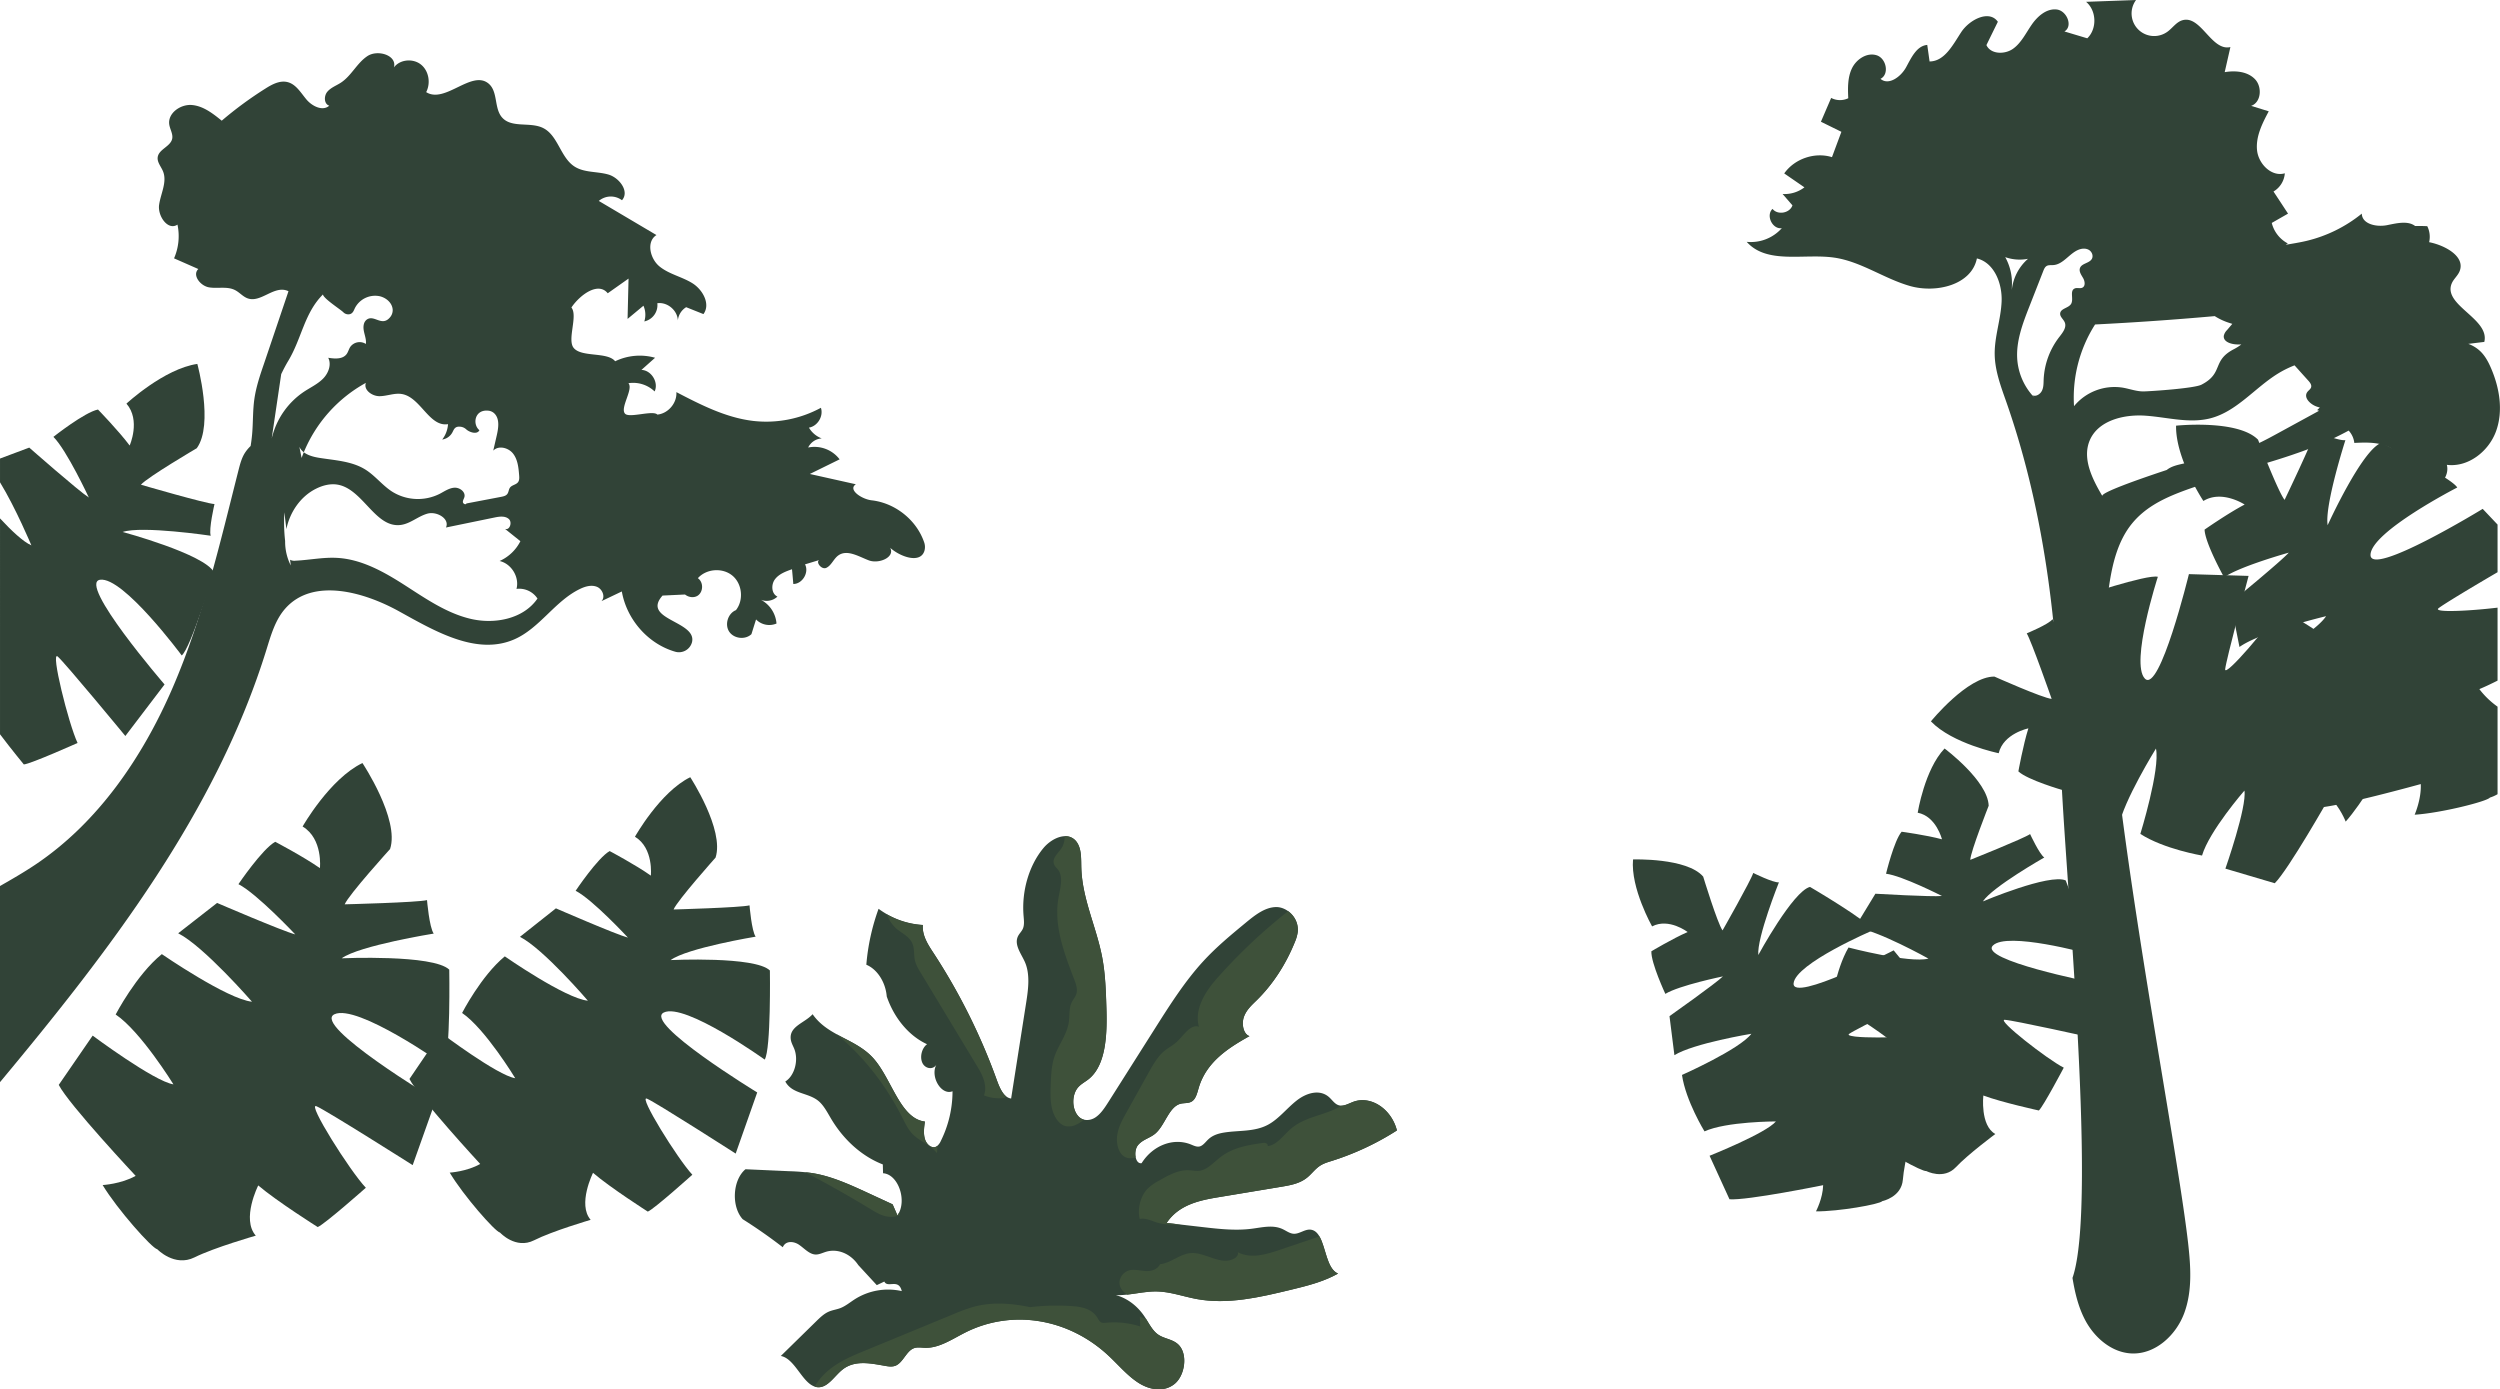 <svg id="Layer_13" data-name="Layer 13" xmlns="http://www.w3.org/2000/svg" viewBox="0 0 1921.76 1067.99"><title>jungle_trees</title><g id="front_trees" data-name="front trees"><g id="Layer_11" data-name="Layer 11"><path d="M1593,342.7c1.85-.88,4.22.26,6-.69,2.47-1.28,1.86-5,.46-7.42s-3.32-5.09-2.34-7.69c1.4-3.67,7.23-3.56,9.12-7,1.33-2.4-.09-5.66-2.51-7s-5.43-1-8,.1c-7,3-11.63,11.23-19.22,11.69-1.68.11-3.5-.17-5,.67s-2,2.38-2.62,3.86l-10.66,27.21c-5.19,13.24-10.47,27-9.31,41.21a47.39,47.39,0,0,0,13.3,29.08l-1.67-1.94c2.71,1.23,6-.78,7.28-3.45s1.23-5.77,1.35-8.74a57.59,57.59,0,0,1,12.15-32.79c2.53-3.23,5.62-7.16,4.09-11-1-2.5-3.87-4.38-3.55-7.05.47-3.8,6.45-3.94,8.4-7.23C1592.62,350.92,1589.17,344.54,1593,342.7Z" transform="translate(1.62 -120.99)" style="fill:none"/><path d="M1544.87,344a36.83,36.83,0,0,1,12.45-24,33.47,33.47,0,0,1-17.52-1.29,41.31,41.31,0,0,1,5.14,22.19Z" transform="translate(1.62 -120.99)" style="fill:none"/><path d="M1630.2,419c5.46.94,10.78,3,16.31,2.88,6.08-.16,11.74-3,17.15-5.79l52-26.74a37.89,37.89,0,0,0,5.61-3.57l-2.48,0c-4.91.05-11.66-1.81-11-6.69a8.74,8.74,0,0,1,2.42-4.29c1.37-1.62,2.75-3.23,4.12-4.84l-1.93-.63a46.84,46.84,0,0,1-11.57-5.33q-45.91,4.1-92,6.43a104.64,104.64,0,0,0-16.18,62.8A40.33,40.33,0,0,1,1630.2,419Z" transform="translate(1.62 -120.99)" style="fill:none"/><path d="M1779.46,433.57c-5-1.64-10.47-6.87-7.46-11.14.94-1.34,2.61-2.2,3-3.78.51-1.81-.84-3.58-2.1-5q-5.33-5.93-10.64-11.84a78.72,78.72,0,0,0-12.9,6.42c-17.68,11-31.57,29-51.73,34.28-16.26,4.22-33.29-.81-50-2s-36.61,3.74-42.94,19.3c-5.69,14,2.19,29.47,9.84,42.48-1.44-2.45,25.88-12.25,49.49-20.05,3.57-2.94,8.5-3.92,12.85-4.92,1.79-.41,3.63-.73,5.51-1,7.53-2.35,13-4,14.43-4.26,9-1.86,18.22-3.14,27-6,9-2.94,17.3-7.49,25.57-12L1781,436.79c-.48-.2-1-.41-1.45-.59l2.1-2C1781,434,1780.2,433.82,1779.46,433.57Z" transform="translate(1.62 -120.99)" style="fill:none"/><path d="M1913.34,404.22c-2.08-4.87-4.6-9.69-8.45-13.33a27.06,27.06,0,0,0-9.11-5.57l12.29-1.5c4.43-17.92-32.45-28.32-24.93-45.18,1.44-3.23,4.41-5.61,5.82-8.86,5-11.48-11-20.22-23.29-22.62a18.42,18.42,0,0,0-1.44-12.3c-3.12-.15-6.23-.19-9.35-.15-5.63-4.3-14.36-2.07-21.68-.62-8,1.57-19.09-.79-19.3-8.89a106.87,106.87,0,0,1-42.65,21c-5.21,1.22-10.54,2.07-15.84,2.95a14.16,14.16,0,0,1,1.66-1,24.51,24.51,0,0,1-12.38-15.79l12.51-7.16q-5.58-8.52-11.17-17a17.75,17.75,0,0,0,8.7-14c-10.13,3-20.29-7.21-21.35-17.73s4-20.57,9-29.91l-13.55-4.19c7.81-2.68,8.66-14.67,2.9-20.58s-15.06-6.72-23.21-5.33l4.38-19.3c-14.58,3.46-22.7-24.9-37-20.57-4.65,1.41-7.51,6-11.44,8.81a17.35,17.35,0,0,1-24.1-24.4l-38.4,1.39c8.1,6.78,8.55,20.77.91,28.05l-17.57-5.27c6.81-3.94,1.88-16-5.94-16.88s-14.7,5.19-19.19,11.66-8,14-14.37,18.54-17.2,4.33-20.44-2.84q4.39-9,8.78-17.91c-6.62-9.49-21.84-1.67-28.18,8s-12.74,22.46-24.31,22.5q-.88-6.36-1.78-12.71c-8.24.73-12.32,10-16.29,17.23s-13.4,14.24-19.66,8.84c7-3.47,4.52-15.7-2.92-18.1s-15.61,3-19,10-3.22,15.22-2.85,23a14.64,14.64,0,0,1-13.15-.23q-3.93,9.15-7.87,18.3l15.74,7.75q-3.63,9.74-7.24,19.48c-13.21-4.11-28.77,1.2-36.71,12.51L1385.45,265a25.12,25.12,0,0,1-16.79,5.11l7.58,8.73c-2,6.05-11.39,7.72-15.31,2.72-5.33,5-.07,15.89,7.14,14.82a31.88,31.88,0,0,1-27,10.51c15.57,17.48,43.87,8.84,67.05,12.1,20.67,2.91,38.4,16.13,58.47,21.85s47.3-.74,51.44-21.2c13.35,3.28,19.55,19.22,19,33s-5.53,27.09-5.32,40.83c.2,12.65,4.8,24.74,9,36.68,30.67,87.83,40.79,181.66,41.8,274.68.68,62,29.32,340.14,9,398.51,1.86,11.3,4.47,22.45,9.8,32.5,7.21,13.59,20.51,25,35.89,25.56,18.08.64,33.92-14,40.21-31s5-35.7,3-53.67c-11.13-97.19-75-409-60.69-505.76,2.51-16.93,6.74-34.31,17.57-47.56,18.9-23.12,51.5-27.22,79.11-39.41l5.43-1.56c13-3.76,26.06-7.54,38.88-11.91q1.15-.39,2.31-.81a261.85,261.85,0,0,0,40.79-17.73,16.61,16.61,0,0,1,4.34,9.48c10.36-.52,21.64-.78,30,5.33s10.33,21.26,1.07,25.94c8,4.16,17.14,7.28,25.91,5.24s16.36-11,14.15-19.67c16.37,2.09,32.21-10.33,37.83-25.85S1919.84,419.38,1913.34,404.22ZM1539.8,318.65a33.47,33.47,0,0,0,17.52,1.29,36.83,36.83,0,0,0-12.45,24l.07-3.13A41.31,41.31,0,0,0,1539.8,318.65Zm50.64,35.94c-2,3.29-7.93,3.43-8.4,7.23-.32,2.67,2.55,4.55,3.55,7.05,1.53,3.81-1.56,7.74-4.09,11a57.59,57.59,0,0,0-12.15,32.79c-.12,3,0,6.07-1.35,8.74s-4.57,4.68-7.28,3.45l1.67,1.94a47.39,47.39,0,0,1-13.3-29.08c-1.16-14.16,4.12-28,9.31-41.21l10.66-27.21c.58-1.48,1.25-3.06,2.62-3.86s3.27-.56,5-.67c7.59-.46,12.22-8.7,19.22-11.69,2.52-1.08,5.54-1.4,8-.1s3.84,4.56,2.51,7c-1.89,3.44-7.72,3.33-9.12,7-1,2.6.94,5.29,2.34,7.69s2,6.14-.46,7.42c-1.82.95-4.19-.19-6,.69C1589.17,344.54,1592.62,350.92,1590.44,354.59Zm2.25,78.63a104.64,104.64,0,0,1,16.18-62.8q46-2.31,92-6.43a46.84,46.84,0,0,0,11.57,5.33l1.93.63c-1.37,1.61-2.75,3.22-4.12,4.84a8.74,8.74,0,0,0-2.42,4.29c-.61,4.88,6.14,6.74,11,6.69l2.48,0a37.89,37.89,0,0,1-5.61,3.57c-17.35,8.91-7.72,18.45-25.07,27.37-5.42,2.78-38,5-44.12,5.16-5.53.15-10.85-1.94-16.31-2.88A40.33,40.33,0,0,0,1592.69,433.22ZM1781,436.79l-31.67,17.29c-8.27,4.52-16.61,9.07-25.57,12-8.76,2.88-18,4.16-27,6-1.41.29-6.9,1.91-14.43,4.26-1.88.26-3.72.58-5.51,1-4.35,1-9.28,2-12.85,4.92-23.61,7.8-50.93,17.6-49.49,20.05-7.65-13-15.53-28.5-9.84-42.48,6.33-15.56,26.18-20.46,42.94-19.3s33.78,6.2,50,2c20.16-5.24,34-23.27,51.73-34.28a78.72,78.72,0,0,1,12.9-6.42q5.31,5.93,10.64,11.84c1.26,1.4,2.61,3.17,2.1,5-.44,1.58-2.11,2.44-3,3.78-3,4.27,2.5,9.5,7.46,11.14.74.25,1.49.46,2.23.67l-2.1,2C1780.08,436.38,1780.56,436.59,1781,436.79Z" transform="translate(1.62 -120.99)" style="fill:#314337"/><path d="M1591.58,1103.28" transform="translate(1.62 -120.99)" style="fill:#314337"/></g><g id="Layer_14" data-name="Layer 14"><path d="M708.73,537.72c-5.94-17.18-22.33-30.11-40.34-32.14-7.61-.86-18.55-8.21-12.09-12.33l-35.4-7.91,22.9-11.25A24.3,24.3,0,0,0,619.61,465a12.48,12.48,0,0,1,10.46-7,19.08,19.08,0,0,1-9.86-8.29c6.66-1.09,11.34-8.84,9.21-15.25a88.18,88.18,0,0,1-52.25,10.07C556.24,442,537,432.14,518.31,422.41c.6,8.33-6.3,16.48-14.61,17.28-3.32-3.6-21.52,2.9-24.84-.69-4.1-4.45,6.68-19,2.58-23.43a23.88,23.88,0,0,1,20.16,6.33c3.24-6.94-2.49-16.29-10.14-16.56L501.94,396a43.57,43.57,0,0,0-30.68,2.7c-6-7.42-25.86-2.85-31.89-10.27-5.18-6.35,3.42-24.7-1.75-31.05,6.56-9.72,20.58-20.08,27.93-10.95l16-11.29-.75,31L493,356a17.18,17.18,0,0,1,.67,12.08,12.82,12.82,0,0,0,10-14c7.67-1.11,15.54,5.49,15.77,13.24a13.59,13.59,0,0,1,6.39-10.19l13.29,5.31c5.61-7.61-.48-18.74-8.51-23.74s-17.87-6.89-25.22-12.85S495,306.73,503,301.68l-44.32-26.23a14.28,14.28,0,0,1,17.82-.53c5.95-6.68-1.95-17.33-10.54-19.79S447.51,253.84,440,249c-10.88-7-12.61-24-24.26-29.66-9.89-4.82-23.95.25-31.31-7.93-6.35-7-3.12-19.75-10.28-26-13-11.28-33.63,15.63-48.16,6.4,3.59-6.9,2.08-16.29-4-21.18s-16.13-4.06-20.79,2.18c2.54-9.28-12.44-14-20.45-8.65s-12.24,15.06-20.27,20.34c-3.55,2.34-7.81,3.8-10.52,7.07s-2.54,9.42,1.52,10.66c-5,4.49-13.1.46-17.46-4.68s-8-11.76-14.57-13.43c-5.9-1.5-11.89,1.69-17,4.93a286.32,286.32,0,0,0-33.62,24.72c-6.84-5.55-14.25-11.35-23-12.06s-18.67,6.35-17.33,15.05c.57,3.71,3,7.24,2.24,10.91-1.29,6-10.25,8-11.13,14.1-.56,3.91,2.59,7.26,4.08,10.92,3.31,8.13-1.74,17-3,25.7s6.81,20.13,14.11,15.27a42.63,42.63,0,0,1-2.63,25.92l18.67,8.21c-4.91,4.66,1.57,13,8.26,14.1s14-1,20,2.13c3.47,1.77,6.08,5.09,9.77,6.36,9.5,3.28,18.87-8.53,28.7-6.42a11.68,11.68,0,0,1,2.57.9l-19,56.24c-3,8.71-5.91,17.48-7.22,26.58-1.27,8.84-.94,17.83-1.7,26.73-.27,3.16-.68,6.3-1.18,9.43a29.33,29.33,0,0,0-4.3,5.14c-2.59,4-3.81,8.74-5,13.37-14.35,56.54-27.48,113.76-50.64,167.3S73.66,753.55,25.14,785.92c-8.67,5.78-17.73,11-26.76,16.16V952.85c84.13-101,166.1-207.38,204.87-332.63,3.45-11.14,6.76-22.81,14.51-31.53,21-23.6,59.76-13.05,87.4,2.24s59.61,34.17,88.56,21.53c19.53-8.52,31.26-29.49,50.46-38.73,4.1-2,8.93-3.36,13.13-1.62s6.6,7.81,3.4,11l15.67-7.47c3.71,21.36,19.95,40.19,40.91,46.29a10.39,10.39,0,0,0,13-7.13c4.24-16.51-39.31-17.3-22.6-36l17.28-.81c2.74,2.21,6.91,2.82,9.86.8,4.31-3,4.34-10.36,0-13.34,6.53-7.35,19-8.26,26.57-1.95s8.79,18.81,2.69,26.51c-6.1,2.45-8.79,10.93-5.23,16.45s12.4,6.57,17.15,2q1.77-5.66,3.55-11.31a14.2,14.2,0,0,0,15.72,3.15,22.68,22.68,0,0,0-12-18.25A12.14,12.14,0,0,0,596,579.6c-4.66-2.18-5-9.22-1.89-13.33s8.24-6,13.09-7.7q.53,5.67,1,11.33c7,0,12.3-8.9,9-15.09l11-3.33c-3,1.42,1.63,7.74,5.4,6,4-1.92,5.6-7,9.25-9.56,6.74-4.79,15.62.86,23.35,3.81s20.33-2.3,16.48-9.63c7.89,7.06,23.3,12.39,26.33,2.26A10.87,10.87,0,0,0,708.73,537.72ZM307.23,423.87c14.48,2.4,21.06,25.53,35.55,23.17a21.69,21.69,0,0,1-4.47,11.83,10.67,10.67,0,0,0,7.71-5.29c1.33-2.38,1.87-5.45,7.18-4.43a7.75,7.75,0,0,1,3.63,1.94c2.62,2.32,8.45,4.13,10.06.59-5.48-4.47-3.73-16.1,6.83-15a7.72,7.72,0,0,1,4.45,1.91c4.45,4.08,3.43,11.12,2.09,17q-1.36,5.91-2.72,11.83c4-4.28,11.69-2.34,15.27,2.29s4.18,10.85,4.64,16.68c.14,1.81.24,3.8-.85,5.25-1.5,2-4.64,2.15-6.15,4.14-1.12,1.49-1,3.66-2.23,5.1-1.05,1.28-2.8,1.66-4.42,2L356.93,508c-.48,1.27-2.62.28-2.72-1.07s.83-2.55,1.17-3.86c1-4-3.66-7.47-7.77-7.18s-7.65,2.86-11.31,4.75a37.3,37.3,0,0,1-36.56-1.78c-7.46-4.82-13-12.23-20.52-16.93-10.43-6.5-23.33-7.05-35.46-9-4.14-.67-8.63-1.83-11.84-4.29-.6,1.45-1.16,2.92-1.69,4.39l-1.73-8.61a10.86,10.86,0,0,0,3.42,4.22,107.64,107.64,0,0,1,47.71-53.34c-2,5.39,4.73,10.27,10.49,10.24S301.55,422.93,307.23,423.87Zm-99.42,32.36c0-.08,0-.17-.05-.26-.18.7-.37,1.41-.53,2.12l7.93-53.65-.59,4.16A106.75,106.75,0,0,1,220,398.33c10.36-17.33,12.33-36.72,26.64-51C247,350.49,260,358.74,262.27,361a5.34,5.34,0,0,0,4.92,1.52c2.45-.59,3.11-2.78,4-4.68a17.48,17.48,0,0,1,18.88-9.18c5.12,1.12,9.9,5.14,10.18,10.52a8.51,8.51,0,0,1-2.2,5.9c-6.12,7.09-11.85-2.07-17.38,1.35a6,6,0,0,0-2.49,3.4c-1.56,5.33,2.15,10.36,1.45,15.57a8.86,8.86,0,0,0-12.12,2.45c-1.05,1.69-1.5,3.73-2.69,5.34-3,4.07-9.14,3.65-14.14,2.82,2.67,5.23.2,11.81-3.91,16s-9.56,6.72-14.47,9.94A59.44,59.44,0,0,0,208,455.26ZM360.25,596.72c-18.52-4.33-34.55-15.52-50.55-25.79s-33.31-20.09-52.3-21.1c-10.63-.57-21.19,1.67-31.82,2.17a6.9,6.9,0,0,1-4.22-.73l0,0,.53,4.41a40.89,40.89,0,0,1-4.33-18.85,126.34,126.34,0,0,1-.59-22l1.55,12.89c2.67-13,10.76-25,22.68-31,5.07-2.55,10.84-4.11,16.46-3.22,19.71,3.15,29.09,33.69,48.88,31,7.37-1,13.27-6.7,20.44-8.68s17.29,3.9,14.22,10.67l37.32-7.69c3.75-.78,8.14-1.39,11,1.16s.6,9-3,7.53L398.41,537a32.87,32.87,0,0,1-16,15.24c9.11,2.06,15.4,12.42,13,21.44a16.76,16.76,0,0,1,16.13,7.42C400.81,596.75,378.76,601.06,360.25,596.72Z" transform="translate(1.62 -120.99)" style="fill:#314337"/></g></g><g id="Layer_6" data-name="Layer 6"><path d="M691.57,1113.44c-2.42-10-10.88-2-13.41-7.32l-5.79,2.76-14.22-15.42c-5.88-8.8-15.95-12.93-24.89-10.19-2.66.81-5.27,2.18-8,2.07-4.71-.19-8.49-4.62-12.61-7.46s-10.43-3.37-12.52,1.88q-15-11.58-30.85-21.57c-8.88-9.86-7.74-30.17,2.16-38.4l33.65,1.51a159.3,159.3,0,0,1,17.44,1.42c15,2.34,29.3,8.94,43.46,15.48l18.56,8.57,3.69,8.5c7.77-11,.69-31.7-11.06-32.4l-.17-6.77c-15.67-6.07-29.72-18.42-39.53-34.75-3-5-5.73-10.49-9.9-14-8-6.64-20.17-5.16-25.54-15,7.07-4.32,10.37-16.21,6.94-25-1-2.51-2.43-4.83-2.75-7.59-1.16-9.94,10.8-12.42,16.81-19.14,11.82,17,33.06,18.75,46.58,33.73,14.32,15.88,20.64,46.53,39.76,48.8-.65,4.57-1.28,9.43.12,13.73s5.69,7.49,9,5.28a11,11,0,0,0,3.16-4.25,85.92,85.92,0,0,0,8.93-38.07c-8.65,3.53-17.54-11.51-12.25-20.71-2.49,4.55-8.91,3.55-11-1.27s-.14-11.4,3.68-14.18c-13.78-6.28-25.27-19.92-31-36.74-.89-10.94-7.29-20.88-15.69-24.36a164.83,164.83,0,0,1,9.42-43A63.63,63.63,0,0,0,707.8,832c-.64,7.9,3.8,14.87,7.84,21a469.81,469.81,0,0,1,49,98.16c2.28,6.3,5.42,13.59,11,14.27q5.76-36.74,11.53-73.48c1.66-10.56,3.2-22.16-1-31.56-2.8-6.26-8.12-12.89-5.47-19.24,1-2.38,3-4,4-6.34,1.24-2.93.78-6.46.51-9.75-1.61-19,4.13-38.69,15.13-52,7.22-8.75,20.52-13.84,26.45-3.69,3.08,5.26,2.64,12.37,2.84,18.87.74,24,11.7,45.55,16.09,68.93,2.42,12.89,2.82,26.21,3.21,39.44.58,19.74-.3,43.18-13.66,53.89-2.78,2.23-6,3.74-8.35,6.61-4.6,5.55-4.59,15.9,0,21.44,3.34,4.28,9.1,4.22,13.36,1.48s7.35-7.56,10.32-12.23q17.69-27.94,35.39-55.88c11.58-18.28,23.24-36.68,37.33-52,10.09-11,21.3-20.24,32.47-29.47,7.17-5.92,14.86-12.05,23.47-12.2s17.86,8.53,16.72,19.12a29.82,29.82,0,0,1-2.27,7.89c-7,17.29-17.06,32.66-29.29,44.65-3.76,3.69-7.9,7.33-9.83,12.79s-.36,13.3,4.29,14.76c-15.69,8.78-32.85,19.43-38.92,39.43-1.16,3.82-2.06,8.21-4.84,10.39s-6.3,1.34-9.45,2.23c-8.82,2.49-11.75,16.58-19.22,22.89-4.19,3.53-9.7,4.49-13.3,8.91s-2.21,14.74,2.8,13.82c8.66-13.79,24.55-19.8,37.93-14.35,2.15.88,4.37,2,6.59,1.52,2.7-.63,4.6-3.5,6.8-5.55,3.47-3.23,7.88-4.48,12.19-5.17,11.39-1.82,23.41-.38,33.91-6.15,8.07-4.43,14.34-12.65,21.8-18.48s17.65-8.94,24.83-2.59c2.28,2,4.15,4.92,6.81,6,3.88,1.65,8-1,11.91-2.43,13.4-5,29.28,5.39,33.49,22a210.31,210.31,0,0,1-50.24,23.53c-3.21,1-6.48,1.94-9.36,4-3.35,2.32-6,5.94-9.18,8.57-5.77,4.78-12.92,6-19.8,7.19L935,1041.29c-14.53,2.41-30.46,5.76-39.81,19.77l27.61,3.19c12.57,1.44,25.24,2.89,37.79,1.28,7.94-1,16.22-3.21,23.7.26,2.8,1.3,5.45,3.38,8.43,3.59,4.52.32,8.73-3.71,13.22-3.14,12,1.52,9.56,29.11,21,33.73-11.53,6.46-24.08,9.51-36.5,12.5-23.8,5.73-48.15,11.49-72.12,7.08-10.24-1.89-20.31-5.62-30.65-5.83-13.11-.27-26.34,5.12-39.17,1.78,11.24.12,22.34,6.62,29.56,17.33,3.21,4.77,5.81,10.45,10.09,13.69,4.92,3.73,11.39,3.65,16,8,7.59,7.25,5.17,23.8-2.86,30.28s-18.87,4.71-27.42-.65-15.54-13.78-23.19-20.93c-30.93-28.93-74.24-36-110.14-18-10.15,5.1-20.22,12.16-31.16,11.81-3-.1-6-.73-8.81.46-5.46,2.33-8,10.73-13.48,13.16-2.6,1.16-5.47.76-8.21.28-11-1.91-23-4.61-32.44,2.54-6.2,4.7-11,13.46-18.3,13.86-12.11.67-17.56-21.78-29.54-24l27-26.45c3-2.94,6.09-5.94,9.7-7.55,3-1.33,6.18-1.67,9.2-2.85,3.78-1.49,7.14-4.26,10.66-6.55a47.78,47.78,0,0,1,36.4-6.47" transform="translate(1.62 -120.99)" style="fill:#314337"/><path d="M667.12,1050.17c3.89,2.37,7.83,4.79,12.1,5.76a18.83,18.83,0,0,0,11-.82c-.26-.6-.53-1.2-.8-1.8a15,15,0,0,1-1.18,2l-3.69-8.5L666,1038.2c-14.16-6.54-28.47-13.14-43.46-15.48-1.84-.29-3.69-.5-5.54-.68,1.15.48,2.28,1.06,3.38,1.64Q644,1036.13,667.12,1050.17Z" transform="translate(1.62 -120.99)" style="fill:#3e513a"/><path d="M719,1001.73a5.43,5.43,0,0,1-.53.42c-3.28,2.21-7.57-1-9-5.28s-.77-9.16-.12-13.73c-19.12-2.27-25.44-32.92-39.76-48.8-8-8.8-18.56-13-28.36-18.46,20.25,16.45,37.65,38.33,50.54,63.77,2.18,4.29,4.27,8.76,7.29,12.19,5.72,6.51,14.13,8.59,19.52,15.53A44.93,44.93,0,0,0,719,1001.73Z" transform="translate(1.62 -120.99)" style="fill:#3e513a"/><path d="M627.15,905.59h0Z" transform="translate(1.62 -120.99)" style="fill:#3e513a"/><path d="M754.75,963a31.75,31.75,0,0,0,13.91,2.18,4.31,4.31,0,0,0,3.2-1.26.1.1,0,0,0,0,0c-3.35-2.62-5.55-7.93-7.27-12.67a469.81,469.81,0,0,0-49-98.16c-4-6.14-8.48-13.11-7.84-21a62.29,62.29,0,0,1-27.57-8.21,25.92,25.92,0,0,0,7.09,10.82c4.58,4,10.8,6.26,12.88,12.7,1.16,3.59.68,7.69,1.45,11.44s2.58,6.69,4.38,9.67l43.47,72C753.49,947,757.67,955.55,754.75,963Z" transform="translate(1.62 -120.99)" style="fill:#3e513a"/><path d="M817.49,986.64a12.55,12.55,0,0,0,8.33-1.2,25.62,25.62,0,0,0,5.77-3.78,8.61,8.61,0,0,1-4.72-3.1c-4.62-5.54-4.63-15.89,0-21.44,2.38-2.87,5.57-4.38,8.35-6.61,13.36-10.71,14.24-34.15,13.66-53.89-.39-13.23-.79-26.55-3.21-39.44-4.39-23.38-15.35-44.93-16.09-68.93-.2-6.5.24-13.61-2.84-18.87a10.57,10.57,0,0,0-9.92-5.6,18.31,18.31,0,0,1-1.58,7.71c-2.42,4.8-8.4,8.51-6.65,13.74.65,1.91,2.21,3,3.32,4.6,3.91,5.45,1.51,13.85.2,21-4,21.62,4.54,43.39,12.18,63.43,1.24,3.26,2.5,6.94,1.59,10.37-.72,2.74-2.68,4.68-3.83,7.19-1.95,4.27-1.36,9.55-2,14.4-1.38,10.33-8.31,18.11-11.39,27.86-2,6.48-2.33,13.59-2.58,20.55-.24,6.38-.45,12.93,1.11,19S812.44,985.35,817.49,986.64Z" transform="translate(1.62 -120.99)" style="fill:#3e513a"/><path d="M862.21,1009.76c2.74,2,6,1.93,9.13.81-.62-3.07-.1-7,1.76-9.25,3.6-4.42,9.11-5.38,13.3-8.91,7.47-6.31,10.4-20.4,19.22-22.89,3.15-.89,6.71-.08,9.45-2.23s3.68-6.57,4.84-10.39c6.07-20,23.23-30.65,38.92-39.43-4.65-1.46-6.21-9.31-4.29-14.76s6.07-9.1,9.83-12.79c12.23-12,22.3-27.36,29.29-44.65a29.82,29.82,0,0,0,2.27-7.89,17.56,17.56,0,0,0-7.37-15.94A419.4,419.4,0,0,0,934,872.93c-8.7,9.79-17.81,23.55-14,37.34C913.41,908,908.35,917,902.86,922c-2.94,2.69-6.42,4.35-9.46,6.87-5.13,4.25-8.75,10.7-12.26,17q-8.58,15.42-17.17,30.85c-2.86,5.14-5.79,10.48-6.74,16.61S857.84,1006.66,862.21,1009.76Z" transform="translate(1.62 -120.99)" style="fill:#3e513a"/><path d="M895.19,1061.06c9.35-14,25.28-17.36,39.81-19.77l48.58-8.09c6.88-1.14,14-2.41,19.8-7.19,3.19-2.63,5.83-6.25,9.18-8.57,2.88-2,6.15-3,9.36-4A210.31,210.31,0,0,0,1072.16,990c-4.21-16.59-20.09-27-33.49-22-3,1.13-6.1,2.91-9.12,3-.86.5-1.73,1-2.61,1.46-12,6.25-25.81,7.13-36.43,16.38-5.7,5-10.7,12.41-17.63,13.17.36-2-2-2.69-3.64-2.46-11.24,1.63-22.88,3.43-32.52,10.8-5.25,4-10.07,9.76-16.2,10.61-2.78.39-5.58-.29-8.38-.41-8-.35-15.71,3.93-23,8.11a38.43,38.43,0,0,0-8.3,5.8c-5.52,5.48-8.33,15.12-6.34,23.54,4.39-.93,8.75,1.36,13.07,2.7,6.12,1.88,12.5,1.86,18.8,1.71Z" transform="translate(1.62 -120.99)" style="fill:#3e513a"/><path d="M904.14,1154.54c-4.58-4.37-11-4.29-16-8-3.7-2.8-6.15-7.43-8.82-11.72a29.61,29.61,0,0,1-4.73-1.8c.1,2.55.21,5.1.31,7.65a65.08,65.08,0,0,0-26.28-2.86c-1.42.14-2.94.3-4.19-.56s-1.77-2.19-2.54-3.43c-4.28-6.83-12-8.28-19-8.78a173.28,173.28,0,0,0-32.68.76c-14.43-3-29.24-4.13-43.48-.24a135.09,135.09,0,0,0-15.7,5.74l-68.39,28.2c-9.51,3.92-19.15,7.93-27.44,14.91a49.79,49.79,0,0,0-10.65,12.48,9.41,9.41,0,0,0,3.53.49c7.26-.4,12.1-9.16,18.3-13.86,9.46-7.15,21.48-4.45,32.44-2.54,2.74.48,5.61.88,8.21-.28,5.44-2.43,8-10.83,13.48-13.16,2.8-1.19,5.85-.56,8.81-.46,10.94.35,21-6.71,31.16-11.81,35.9-18,79.21-10.94,110.14,18,7.65,7.15,14.64,15.58,23.19,20.93s19.4,7.13,27.42.65S911.73,1161.79,904.14,1154.54Z" transform="translate(1.62 -120.99)" style="fill:#3e513a"/><path d="M1027,1100c-8.63-3.48-9.39-20-14.35-28.58l-30.37,10.28c-10.63,3.6-22.21,7.14-32.38,1.9.64,1.76-.8,3.62-2.19,4.5-10.54,6.64-22.87-5.13-34.65-3.82-8,.89-14.92,7.75-22.9,8.51-2.29,4.36-7,5.52-11.21,5.25s-8.4-1.57-12.5-.56-8.14,5.49-7.46,10.62c.5,3.7,3.18,6.24,5.85,8.09,7.6-.85,15.26-2.6,22.89-2.44,10.34.21,20.41,3.94,30.65,5.83,24,4.41,48.32-1.35,72.12-7.08C1002.88,1109.48,1015.43,1106.43,1027,1100Z" transform="translate(1.62 -120.99)" style="fill:#3e513a"/></g><g id="leaves_1" data-name="leaves 1"><path d="M382.75,1068.48c-3.65-.56-28.29-28.62-38.67-46.09,0,0,13.19-.78,23.43-6.67,0,0-47.23-51.15-54.39-65.32l24.13-35.51s43.51,32.83,57.19,34.93c0,0-23.09-38.09-40.85-50.16,0,0,14.66-28.56,32.83-43.51,0,0,46.39,32.34,63.87,34.09,0,0-34-39.78-52.22-49.11l27.64-21.9s46.39,20.2,55.37,22.51c0,0-27.23-29.39-40.21-36,0,0,17-25.41,26.16-30.53,0,0,19.86,10.52,31.65,18.87,0,0,2.31-21.13-12.21-29.89,0,0,19.29-34.39,42.51-45.76,0,0,26.46,40.48,19.45,61.81,0,0-29.32,32.85-32.27,39.87,0,0,51.57-1.42,58.38-3.17,0,0,1.62,19.85,4.71,24.06,0,0-52.7,8.71-65.33,18,0,0,64.91-3.1,76.28,8,0,0,.92,60.84-4,68.49,0,0-61.4-44-77.54-36.19s71.79,61.45,71.79,61.45l-16.55,47s-61.19-39.28-68.21-42.23S519.36,1012,530.59,1024c0,0-29.26,26.32-34.24,28.36,0,0-28.91-18.45-42.11-29.81,0,0-12.13,24.28-1.82,36.13,0,0-29.32,8.57-43.5,15.73S382.75,1068.48,382.75,1068.48Z" transform="translate(1.62 -120.99)" style="fill:#314337"/><path d="M1445.32,1044.3c-2,2.43-33.53,8-51,7.87,0,0,5.29-10,5.52-20.13,0,0-58.45,11.89-72,10.84l-15.31-33.45s43.38-17.3,51-26.39c0,0-38.17,0-54.89,7.65,0,0-14.42-23.43-17.31-43.38,0,0,44.3-19.63,53.34-31.65,0,0-44.26,7.27-59.17,16.45l-3.77-30s35.4-25,41.09-30.57c0,0-33.63,6.9-44.28,13.45,0,0-11.08-23.72-10.75-32.73,0,0,16.53-9.88,27.88-14.81,0,0-14.45-11.08-27.32-4.33,0,0-16.63-29.4-14.65-51.47,0,0,41.41-1.41,53.93,13.2,0,0,11,36.08,14.88,41.35,0,0,21.86-38.42,23.6-44.18,0,0,15.27,7.63,19.73,7.24,0,0-17,42.48-15.84,55.85,0,0,26.55-48.94,39.72-52.35,0,0,45,26.34,48.41,33.34,0,0-59.5,25.46-61,40.74s76.92-25.31,76.92-25.31l27,33s-56,27.39-61.24,31.22,44.64,3.36,58.42.46c0,0,6.29,33.13,5.57,37.68,0,0-26.36,13-40.54,17.61,0,0,12.4,19.68,25.67,17.38,0,0-6.75,25.3-7.8,38.86S1445.32,1044.3,1445.32,1044.3Z" transform="translate(1.62 -120.99)" style="fill:#314337"/><path d="M1479.13,1021.18c-3.11.62-31.21-14.66-44.73-25.64,0,0,10.38-4.52,16.87-12.29,0,0-53.11-27.16-63-36.44l8.9-35.69s44.7,13.53,56.33,11.18c0,0-29.84-23.81-47.69-28.26,0,0,3.35-27.31,13.54-44.7,0,0,46.87,12.29,61.44,8.53,0,0-39.14-21.92-56.52-24L1440,808s43.27,2.53,51.18,1.74c0,0-30.59-15.59-43-17.11,0,0,6.14-25.45,12-32.29,0,0,19.08,2.59,31,5.82,0,0-4.39-17.67-18.66-20.43,0,0,5.34-33.35,20.66-49.36,0,0,33.25,24.73,33.91,44,0,0-13.87,35.08-14.16,41.59,0,0,41.06-16.38,46-19.81,0,0,7.17,15.49,10.9,18,0,0-39.8,22.58-47.22,33.77,0,0,51.28-21.69,63.7-16.14,0,0,18.73,48.65,17.05,56.26,0,0-62.39-17.22-73.06-6.18s75.9,28.19,75.9,28.19l.57,42.65s-60.82-13.5-67.34-13.79,32.8,30.47,45.38,36.8c0,0-15.74,29.81-19.15,32.92,0,0-28.71-6.29-42.68-11.52,0,0-2.57,23.11,9.23,29.59,0,0-21,15.57-30.34,25.51S1479.13,1021.18,1479.13,1021.18Z" transform="translate(1.62 -120.99)" style="fill:#314337"/><path d="M1831.14,705.68c.53,3.36-17.2,32.86-29.62,46.89,0,0-4.38-11.37-12.43-18.71,0,0-31.66,55.82-42.1,66.08l-37.94-11.22s16.62-47.42,14.63-60c0,0-27,31-32.59,49.93,0,0-29.19-4.86-47.42-16.62,0,0,15.39-49.8,12-65.63,0,0-25.38,41-28.47,59.62l-27-18.13s4.72-46.39,4.24-54.93c0,0-18.18,32.16-20.39,45.43,0,0-27.06-7.78-34.14-14.42,0,0,3.67-20.38,7.69-33.08,0,0-19.19,3.9-22.82,19.11,0,0-35.6-7.29-52.1-24.49,0,0,28.12-34.59,48.82-34.42,0,0,37.06,16.54,44,17.15,0,0-15.71-44.88-19.16-50.37,0,0,17-7,19.81-10.88,0,0,22.43,43.83,34.11,52.31,0,0-20.93-56.12-14.38-69.21,0,0,53.15-17.87,61.25-15.71,0,0-21.4,66.26-10,78.24S1681,562.32,1681,562.32l45.87,1.37s-17.33,64.75-18,71.73,34.27-33.83,41.66-47.06c0,0,31.31,18.3,34.5,22.11,0,0-8.09,30.56-14.37,45.33,0,0,24.72,3.85,32.24-8.54,0,0,15.75,23.35,26,33.79S1831.14,705.68,1831.14,705.68Z" transform="translate(1.62 -120.99)" style="fill:#314337"/><path d="M119.28,1081.29c-4-.61-30.73-30.65-42-49.34,0,0,14.29-.8,25.38-7.07,0,0-51.32-54.76-59.12-69.92l26.07-37.89s47.25,35.19,62.09,37.47c0,0-25.13-40.76-44.41-53.7,0,0,15.82-30.48,35.49-46.41,0,0,50.36,34.67,69.31,36.58,0,0-37-42.59-56.73-52.6l29.91-23.33s50.34,21.7,60.08,24.19c0,0-29.59-31.47-43.68-38.62,0,0,18.34-27.11,28.29-32.56,0,0,21.55,11.29,34.35,20.24,0,0,2.46-22.56-13.31-32,0,0,20.83-36.69,46-48.78,0,0,28.79,43.31,21.24,66.09,0,0-31.71,35-34.89,42.51,0,0,55.91-1.38,63.28-3.24,0,0,1.8,21.22,5.16,25.73,0,0-57.1,9.18-70.77,19,0,0,70.36-3.15,82.71,8.72,0,0,1.15,65-4.16,73.17,0,0-66.67-47.15-84.14-38.86s78,65.83,78,65.83l-17.82,50.13s-66.44-42.13-74-45.29,25.76,49.83,38,62.68c0,0-31.65,28.05-37,30.21,0,0-31.39-19.78-45.72-32,0,0-13.1,25.92-1.88,38.61,0,0-31.78,9.08-47.12,16.7S119.28,1081.29,119.28,1081.29Z" transform="translate(1.62 -120.99)" style="fill:#314337"/><path d="M92.67,529.91c14.86-4.95,67.69,2.9,67.69,2.9-1.65-4.95,2.9-24.35,2.9-24.35-7-.41-56.55-14.87-56.55-14.87,5-5.78,42.93-28.06,42.93-28.06,13.22-18.16.43-64.8.43-64.8-25.59,3.71-54.49,30.53-54.49,30.53,11.14,12.8,2.47,32.2,2.47,32.2C89.39,451.9,73.7,435.8,73.7,435.8c-10.32,2.06-34.26,21-34.26,21,10.32,10.32,27.23,46.65,27.23,46.65-7.84-5-45.8-38.39-45.8-38.39l-22.48,8.42v18.26C10.5,511.55,22.5,540.22,22.5,540.22c-6.3-2.75-15.39-11.33-24.11-20.74V685.42c9,11.94,18.31,23.2,18.31,23.2C22.06,708.2,58,692.11,58,692.11c-7-14.86-21-71.41-15.26-66.45s52,61.09,52,61.09l30.14-39.61s-67.27-78-49.52-80.5,62.73,58.21,62.73,58.21c7-5.78,24.77-64,24.77-64C155.41,546.84,92.67,529.91,92.67,529.91Z" transform="translate(1.62 -120.99)" style="fill:#314337"/><path d="M1918.26,664.22a64.76,64.76,0,0,1-14-13.51c4-1.65,9-4,14-6.53V588.09c-22,2.64-49.52,3.95-45.45.53,3.44-2.89,27-17,45.45-27.77V524.23l-11.42-12.07s-86.66,53-86.23,35.29,66.66-51.71,66.66-51.71c-4.5-7.75-58.27-34.33-58.27-34.33-14.84,5-41.35,63.3-41.35,63.3-2.44-15.25,13.65-65.39,13.65-65.39-5.08.82-23.22-6.71-23.22-6.71-1.53,6.76-23.51,52.63-23.51,52.63-4.83-5.74-20.43-46.25-20.43-46.25-15.55-15.76-63-10.78-63-10.78-.49,25.49,21,57.89,21,57.89,14.23-8.79,31.71,2.75,31.71,2.75-12.63,6.58-30.8,19.26-30.8,19.26.35,10.37,15,36.7,15,36.7,11.69-8.39,49.73-19,49.73-19-6.07,6.84-44.67,38.43-44.67,38.43l6.76,34.1c16.36-11.74,66.58-23.68,66.58-23.68-9.41,14.53-58.66,40.65-58.66,40.65,4.93,22.67,23.38,48.39,23.38,48.39,18.58-10.14,62.39-13.24,62.39-13.24-8,11.06-56.39,34.43-56.39,34.43L1777.46,742c15.65.1,81.77-18.3,81.77-18.3.56,11.64-4.7,23.56-4.7,23.56,20-1.24,55.7-10.21,57.84-13.16a27.92,27.92,0,0,0,5.89-2.61Z" transform="translate(1.62 -120.99)" style="fill:#314337"/></g></svg>